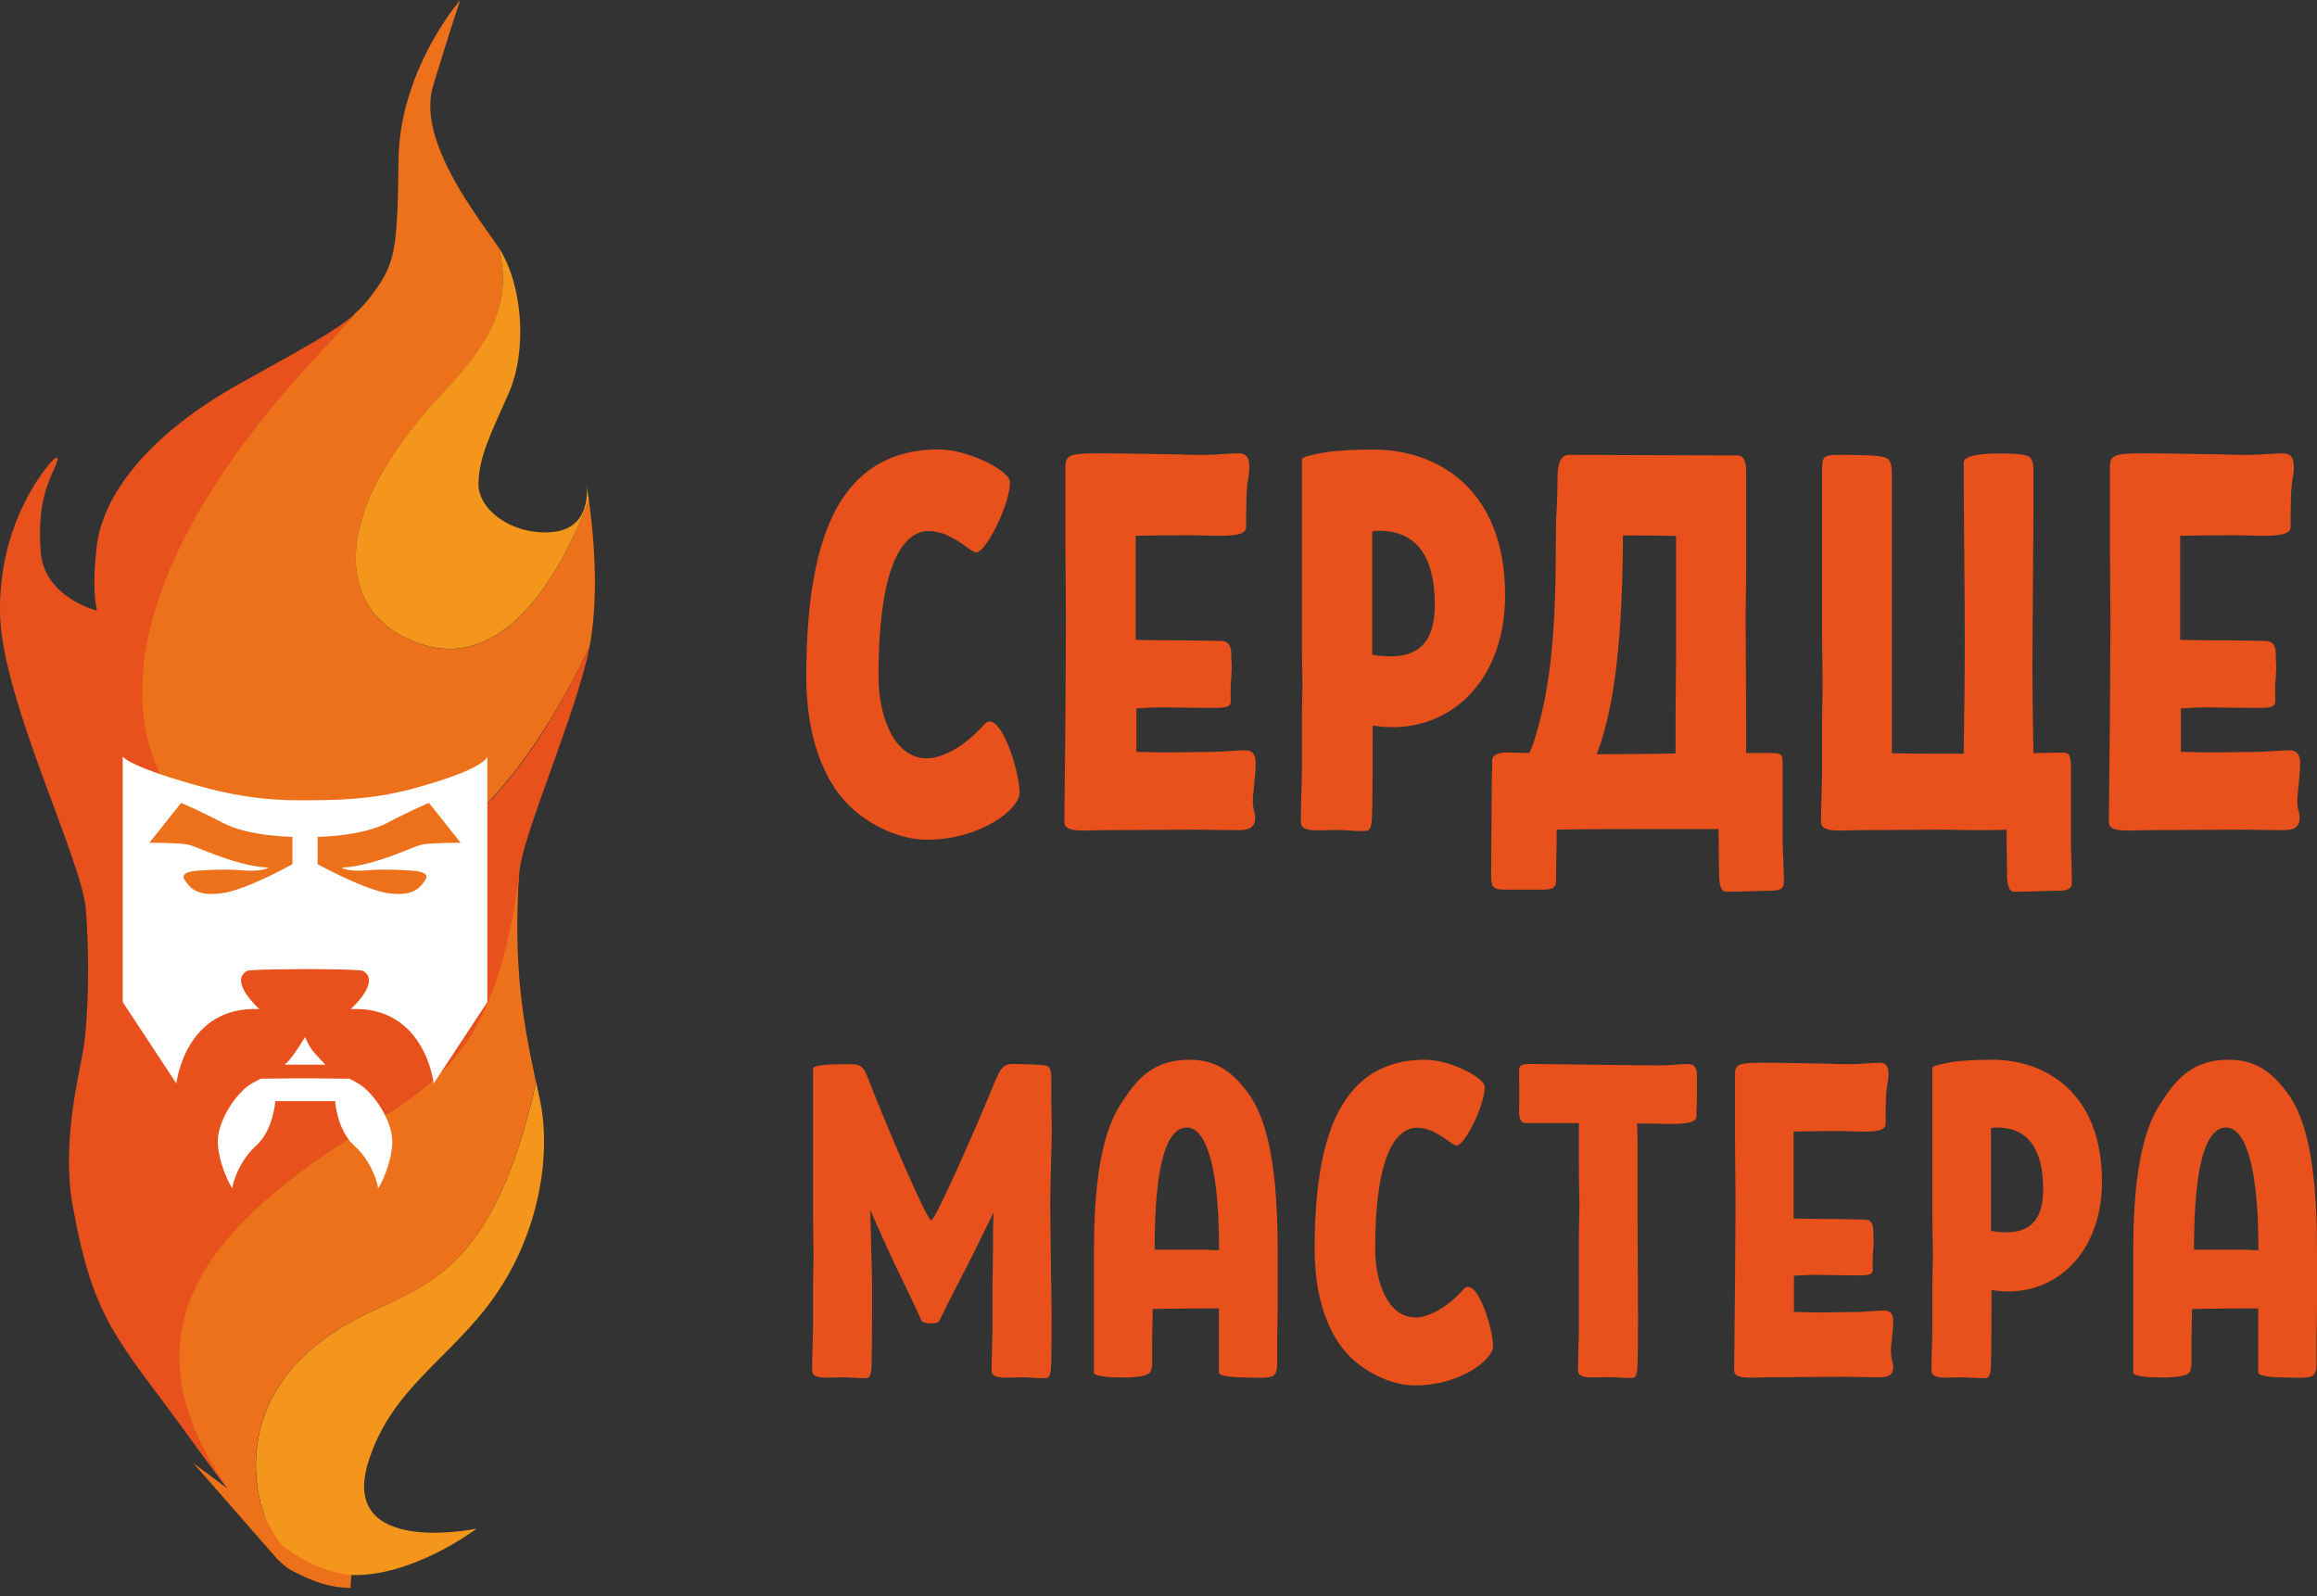 <svg width="90" height="62" viewBox="0 0 90 62" fill="none" xmlns="http://www.w3.org/2000/svg">
<rect x="0" y="0" width="90" height="62" fill="#333333" stroke="none"/>
<path d="M36.008 32.617C34.881 32.617 33.801 32.011 33.175 31.468C32.302 30.719 31.319 29.138 31.319 26.264C31.319 23.142 31.759 20.681 32.839 19.203C33.712 17.993 34.943 17.456 36.462 17.456C37.61 17.456 39.233 18.288 39.233 18.728C39.233 19.581 38.298 21.458 37.919 21.458C37.693 21.458 36.964 20.626 36.084 20.626C35.066 20.626 34.124 21.96 34.124 26.271C34.124 27.831 34.729 29.454 36.001 29.454C36.565 29.454 37.418 29.055 38.229 28.141C38.813 27.474 39.604 29.908 39.604 30.788C39.611 31.434 38.071 32.617 36.008 32.617Z" fill="#E8511B"/>
<path d="M48.755 31.743C48.755 32.183 48.487 32.245 48.068 32.245C47.524 32.245 46.754 32.225 46.527 32.225L42.883 32.245C42.175 32.245 41.343 32.369 41.343 31.936L41.385 27.811L41.405 24.125L41.385 21.252V18.13C41.385 17.669 41.57 17.608 42.718 17.608C43.777 17.608 45.2 17.649 45.799 17.649C46.067 17.669 46.424 17.669 46.816 17.669C47.126 17.669 47.854 17.608 48.088 17.608C48.294 17.608 48.528 17.649 48.528 18.13C48.528 18.481 48.466 18.55 48.425 19.086C48.404 19.547 48.404 20.124 48.404 20.461C48.404 20.75 48.026 20.811 47.297 20.811L46.3 20.791C46.094 20.791 45.008 20.791 44.114 20.811V21.19V24.854C45.07 24.875 46.156 24.875 46.218 24.875L47.387 24.895C47.593 24.895 47.827 24.937 47.827 25.418C47.827 25.769 47.868 25.837 47.827 26.291C47.786 26.752 47.806 26.917 47.806 27.247C47.806 27.536 47.428 27.494 46.699 27.494L45.035 27.474C44.891 27.474 44.513 27.494 44.142 27.515V27.934V29.206C44.561 29.206 44.87 29.227 45.249 29.227L47.064 29.206C47.373 29.206 48.102 29.144 48.336 29.144C48.542 29.144 48.776 29.186 48.776 29.667C48.776 30.018 48.714 30.396 48.672 30.939C48.631 31.393 48.755 31.558 48.755 31.743Z" fill="#E8511B"/>
<path d="M58.463 23.122C58.463 26.332 56.483 28.244 54.111 28.244C53.863 28.244 53.588 28.223 53.32 28.182C53.32 29.096 53.32 31.64 53.279 31.95C53.217 32.3 53.135 32.28 52.88 32.28C52.55 32.28 52.255 32.238 51.945 32.238C51.237 32.238 50.529 32.362 50.529 31.929C50.529 31.159 50.57 30.306 50.57 29.949V27.804C50.57 27.405 50.591 27.013 50.591 26.614C50.591 26.112 50.57 25.507 50.57 24.847V17.855C50.57 17.773 50.715 17.731 50.9 17.69C51.168 17.628 51.67 17.463 53.334 17.463C55.816 17.456 58.463 18.976 58.463 23.122ZM55.733 23.493C55.733 21.575 54.984 20.619 53.588 20.619C53.506 20.619 53.423 20.619 53.3 20.64V20.763V25.432C53.547 25.473 53.801 25.494 54.008 25.494C54.984 25.494 55.733 25.061 55.733 23.493Z" fill="#E8511B"/>
<path d="M69.292 34.287C69.292 34.514 69.127 34.596 68.81 34.596C68.46 34.596 67.703 34.638 67.043 34.638C66.837 34.638 66.775 34.328 66.775 33.971C66.775 33.682 66.755 32.864 66.755 32.204H66.569H63.626C62.794 32.204 61.564 32.204 60.464 32.225V32.727C60.464 33.077 60.443 33.476 60.443 34.246C60.443 34.473 60.278 34.555 59.962 34.555H58.422C57.982 34.555 57.92 34.411 57.92 34.053L57.94 31.324C57.94 30.994 57.94 30.348 57.961 29.805V29.536C57.961 29.289 58.291 29.227 58.525 29.227C58.772 29.227 59.089 29.248 59.398 29.248C59.48 29.082 59.563 28.897 59.625 28.663C60.354 26.332 60.436 23.665 60.436 20.708C60.436 19.918 60.498 19.581 60.498 18.625C60.498 17.752 60.745 17.669 60.959 17.669L67.497 17.69C67.683 17.69 67.827 17.855 67.827 18.295V22.125C67.827 22.792 67.806 23.397 67.806 23.892L67.827 28.079V29.248H68.597C69.058 29.248 69.243 29.227 69.243 29.557V29.825V31.681V32.245V32.727C69.25 33.077 69.292 33.517 69.292 34.287ZM65.084 29.268V27.728L65.105 25.418V20.818C64.376 20.798 63.523 20.798 63.042 20.798C63.021 24.627 62.753 27.378 62.024 29.296H62.169C62.939 29.289 63.984 29.289 65.084 29.268Z" fill="#E8511B"/>
<path d="M80.478 34.287C80.478 34.514 80.313 34.596 79.996 34.596C79.646 34.596 78.889 34.638 78.23 34.638C78.023 34.638 77.961 34.328 77.961 33.971C77.961 33.703 77.941 32.885 77.941 32.225C77.563 32.245 77.15 32.245 76.854 32.245H76.586H76.545L75.589 32.225L72.255 32.245C71.547 32.245 70.735 32.369 70.735 31.936C70.735 31.166 70.777 30.313 70.777 29.956V27.811C70.777 27.412 70.797 27.02 70.797 26.621C70.797 26.119 70.777 25.514 70.777 24.854V18.233C70.777 17.731 70.838 17.669 71.402 17.669C72.571 17.669 73.066 17.69 73.279 17.793C73.424 17.855 73.486 18.082 73.486 18.336V20.151V25.315V29.254C74.049 29.275 74.716 29.275 75.424 29.275H76.277C76.297 27.838 76.318 26.381 76.318 24.944C76.318 22.613 76.277 20.296 76.277 17.965C76.277 17.676 77.047 17.614 77.611 17.614C77.989 17.614 78.566 17.614 78.779 17.718C78.924 17.779 78.986 17.986 78.986 18.24V19.491C78.986 20.887 78.945 24.93 78.945 26.112C78.945 26.8 78.965 28.072 78.986 29.254C79.694 29.234 80.113 29.234 80.175 29.234C80.381 29.234 80.443 29.378 80.443 29.86V31.681V32.72C80.436 33.077 80.478 33.517 80.478 34.287Z" fill="#E8511B"/>
<path d="M89.326 31.743C89.326 32.183 89.058 32.245 88.639 32.245C88.096 32.245 87.326 32.225 87.099 32.225L83.455 32.245C82.746 32.245 81.915 32.369 81.915 31.936L81.956 27.811L81.977 24.125L81.956 21.252V18.13C81.956 17.669 82.141 17.608 83.29 17.608C84.349 17.608 85.772 17.649 86.37 17.649C86.638 17.669 86.996 17.669 87.387 17.669C87.697 17.669 88.425 17.608 88.659 17.608C88.866 17.608 89.099 17.649 89.099 18.13C89.099 18.481 89.037 18.55 88.996 19.086C88.976 19.547 88.976 20.124 88.976 20.461C88.976 20.75 88.597 20.811 87.869 20.811L86.872 20.791C86.665 20.791 85.579 20.791 84.685 20.811V21.19V24.854C85.641 24.875 86.727 24.875 86.789 24.875L87.958 24.895C88.164 24.895 88.398 24.937 88.398 25.418C88.398 25.769 88.439 25.837 88.398 26.291C88.357 26.752 88.377 26.917 88.377 27.247C88.377 27.536 87.999 27.494 87.27 27.494L85.607 27.474C85.462 27.474 85.084 27.494 84.713 27.515V27.934V29.206C85.132 29.206 85.442 29.227 85.82 29.227L87.635 29.206C87.944 29.206 88.673 29.144 88.907 29.144C89.113 29.144 89.347 29.186 89.347 29.667C89.347 30.018 89.285 30.396 89.244 30.939C89.203 31.393 89.326 31.558 89.326 31.743Z" fill="#E8511B"/>
<path d="M40.848 51.015C40.848 51.434 40.848 52.961 40.814 53.256C40.759 53.552 40.69 53.531 40.484 53.531C40.209 53.531 39.962 53.497 39.7 53.497C39.109 53.497 38.518 53.6 38.518 53.236C38.518 52.589 38.552 51.881 38.552 51.585V49.798C38.552 49.537 38.573 49.138 38.573 47.749L38.593 47.103C38.366 47.556 38.139 48.003 37.933 48.443C37.411 49.502 37.012 50.217 36.489 51.297C36.421 51.42 36.249 51.4 36.125 51.4C35.987 51.4 35.829 51.365 35.795 51.297C35.307 50.203 34.853 49.351 34.372 48.272L33.801 47L33.822 47.763L33.877 49.901C33.877 50.32 33.877 52.961 33.842 53.256C33.787 53.552 33.719 53.531 33.512 53.531C33.237 53.531 32.99 53.497 32.729 53.497C32.137 53.497 31.546 53.6 31.546 53.236C31.546 52.589 31.581 51.881 31.581 51.585V49.798C31.581 49.468 31.601 49.138 31.601 48.808C31.601 48.388 31.581 47.886 31.581 47.33V41.541C31.581 41.417 31.684 41.334 33.093 41.334C33.423 41.334 33.561 41.472 33.684 41.802C34.399 43.645 35.994 47.398 36.173 47.398C36.331 47.398 37.926 43.782 38.662 41.974C38.868 41.486 38.992 41.328 39.322 41.328C39.638 41.328 40.484 41.348 40.663 41.396C40.786 41.431 40.835 41.623 40.835 41.829V42.716C40.835 42.943 40.855 43.514 40.855 43.913C40.855 44.298 40.8 45.996 40.8 46.381C40.78 46.821 40.848 50.575 40.848 51.015Z" fill="#E8511B"/>
<path d="M49.628 48.512V50.877C49.628 51.276 49.608 51.854 49.608 51.957V53.016C49.608 53.222 49.553 53.401 49.436 53.449C49.264 53.538 48.776 53.517 48.459 53.504C47.992 53.504 47.346 53.469 47.346 53.311V50.822H47.311C47.105 50.822 45.73 50.822 44.774 50.843V50.877C44.774 51.276 44.754 51.854 44.754 51.957V52.947C44.754 53.153 44.699 53.332 44.582 53.38C44.41 53.469 43.922 53.517 43.605 53.504C43.138 53.504 42.492 53.469 42.492 53.311V48.512C42.492 44.408 43.289 43.225 43.688 42.654C44.19 41.891 44.836 41.163 46.191 41.163C47.167 41.163 47.806 41.561 48.432 42.393C49.016 43.156 49.628 44.6 49.628 48.512ZM47.352 48.56V48.505C47.352 44.91 46.727 43.796 46.101 43.796C45.407 43.796 44.85 44.91 44.85 48.505V48.54H46.899C47.022 48.56 47.174 48.56 47.352 48.56Z" fill="#E8511B"/>
<path d="M54.977 53.813C54.035 53.813 53.135 53.311 52.612 52.857C51.883 52.232 51.065 50.912 51.065 48.512C51.065 45.906 51.429 43.858 52.337 42.62C53.066 41.609 54.09 41.163 55.362 41.163C56.318 41.163 57.672 41.857 57.672 42.221C57.672 42.936 56.889 44.497 56.579 44.497C56.387 44.497 55.782 43.803 55.053 43.803C54.2 43.803 53.416 44.916 53.416 48.512C53.416 49.819 53.918 51.173 54.984 51.173C55.452 51.173 56.167 50.843 56.847 50.08C57.335 49.523 57.995 51.558 57.995 52.287C57.989 52.823 56.703 53.813 54.977 53.813Z" fill="#E8511B"/>
<path d="M65.916 41.767V42.565C65.916 42.95 65.895 43.088 65.895 43.363C65.895 43.603 65.496 43.658 64.885 43.658L64.053 43.638H63.585C63.606 43.899 63.606 44.208 63.606 44.435V46.78L63.626 51.145C63.626 51.565 63.626 52.954 63.592 53.249C63.537 53.545 63.468 53.524 63.262 53.524C62.987 53.524 62.739 53.49 62.478 53.49C61.887 53.49 61.296 53.593 61.296 53.229C61.296 52.582 61.33 51.874 61.33 51.579V47.88C61.33 47.55 61.351 47.22 61.351 46.89C61.351 46.47 61.33 45.968 61.33 45.411V43.624H59.247C59.089 43.624 59.006 43.452 59.006 43.17C59.027 42.455 59.006 42.159 59.006 41.589C59.006 41.348 59.13 41.348 59.37 41.328C60.134 41.328 63.475 41.383 64.499 41.383C64.761 41.383 65.366 41.328 65.558 41.328C65.723 41.334 65.916 41.369 65.916 41.767Z" fill="#E8511B"/>
<path d="M73.54 53.077C73.54 53.442 73.314 53.497 72.97 53.497C72.516 53.497 71.877 53.476 71.684 53.476L68.645 53.497C68.054 53.497 67.36 53.6 67.36 53.236L67.394 49.791L67.415 46.718L67.394 44.318V41.712C67.394 41.328 67.552 41.279 68.508 41.279C69.395 41.279 70.577 41.314 71.079 41.314C71.306 41.334 71.602 41.334 71.932 41.334C72.193 41.334 72.798 41.279 72.99 41.279C73.162 41.279 73.355 41.314 73.355 41.712C73.355 42.008 73.3 42.063 73.266 42.51C73.245 42.895 73.245 43.376 73.245 43.658C73.245 43.899 72.929 43.954 72.324 43.954L71.492 43.933C71.32 43.933 70.412 43.933 69.67 43.954V44.27V47.33C70.467 47.35 71.375 47.35 71.423 47.35L72.399 47.371C72.571 47.371 72.764 47.405 72.764 47.804C72.764 48.1 72.798 48.155 72.764 48.533C72.729 48.918 72.743 49.055 72.743 49.33C72.743 49.571 72.427 49.537 71.822 49.537L70.433 49.516C70.309 49.516 70 49.537 69.683 49.55V49.901V50.96C70.034 50.96 70.295 50.98 70.605 50.98L72.117 50.96C72.379 50.96 72.984 50.905 73.176 50.905C73.348 50.905 73.54 50.939 73.54 51.338C73.54 51.634 73.486 51.943 73.451 52.397C73.437 52.782 73.54 52.926 73.54 53.077Z" fill="#E8511B"/>
<path d="M81.647 45.886C81.647 48.56 79.996 50.162 78.016 50.162C77.81 50.162 77.583 50.142 77.356 50.107C77.356 50.87 77.356 52.995 77.322 53.256C77.267 53.552 77.198 53.531 76.992 53.531C76.717 53.531 76.469 53.497 76.208 53.497C75.617 53.497 75.026 53.6 75.026 53.236C75.026 52.589 75.06 51.881 75.06 51.585V49.798C75.06 49.468 75.081 49.138 75.081 48.808C75.081 48.388 75.06 47.886 75.06 47.33V41.492C75.06 41.424 75.184 41.389 75.335 41.355C75.562 41.3 75.981 41.163 77.37 41.163C79.433 41.156 81.647 42.428 81.647 45.886ZM79.364 46.195C79.364 44.593 78.738 43.796 77.576 43.796C77.508 43.796 77.439 43.796 77.336 43.816V43.919V47.811C77.542 47.845 77.755 47.866 77.927 47.866C78.738 47.866 79.364 47.502 79.364 46.195Z" fill="#E8511B"/>
<path d="M90 48.512V50.877C90 51.276 89.979 51.854 89.979 51.957V53.016C89.979 53.222 89.924 53.401 89.808 53.449C89.636 53.538 89.147 53.517 88.831 53.504C88.364 53.504 87.717 53.469 87.717 53.311V50.822H87.683C87.477 50.822 86.102 50.822 85.146 50.843V50.877C85.146 51.276 85.125 51.854 85.125 51.957V52.947C85.125 53.153 85.07 53.332 84.954 53.38C84.782 53.469 84.293 53.517 83.977 53.504C83.51 53.504 82.863 53.469 82.863 53.311V48.512C82.863 44.408 83.661 43.225 84.06 42.654C84.562 41.891 85.208 41.163 86.562 41.163C87.539 41.163 88.178 41.561 88.804 42.393C89.395 43.156 90 44.6 90 48.512ZM87.724 48.56V48.505C87.724 44.91 87.099 43.796 86.473 43.796C85.779 43.796 85.222 44.91 85.222 48.505V48.54H87.27C87.394 48.56 87.552 48.56 87.724 48.56Z" fill="#E8511B"/>
<path d="M22.897 25.136C20.539 30.066 16.627 35.401 11.071 33.84C4.244 31.915 2.532 24.105 12.591 13.503C13.017 13.056 13.409 12.623 13.767 12.197C14.048 11.949 14.275 11.695 14.502 11.379C14.667 11.152 14.812 10.945 14.922 10.739C15.382 9.907 15.451 9.014 15.479 6.215C15.499 4.338 16.187 2.688 16.819 1.561C17.369 0.584 17.878 0 17.878 0C17.878 0 17.582 0.859 17.053 2.585C16.977 2.819 16.902 3.066 16.826 3.328C16.579 4.132 16.764 5.053 17.136 5.947C17.775 7.508 18.964 8.986 19.384 9.646C19.384 9.646 19.384 9.653 19.391 9.653C19.796 11.461 19.404 12.946 17.266 15.194C12.378 20.344 13.21 24.139 16.524 25.074C19.769 25.989 21.866 22.056 22.876 19.443C23.035 20.571 23.296 23.039 22.897 25.136Z" fill="#ED711B"/>
<path d="M22.897 25.136C22.863 25.322 22.821 25.5 22.78 25.672C22.416 27.109 21.783 28.828 21.233 30.368C20.793 31.599 20.401 32.706 20.243 33.455C20.202 33.655 20.174 33.827 20.168 33.971C20.168 34.026 20.161 34.081 20.161 34.129C19.102 41.788 16.386 42.249 12.653 44.827C8.562 47.646 6.671 50.279 7.022 53.462C7.256 55.553 8.878 58.468 11.003 60.056C11.147 60.221 11.305 60.372 11.484 60.503C10.322 59.843 9.511 58.798 7.324 55.786C4.602 52.032 3.625 51.352 2.821 46.814C2.402 44.463 3.02 41.974 3.227 40.819C3.426 39.664 3.495 37.202 3.33 35.284C3.165 33.366 0.071 27.151 0.002 23.857C-0.067 20.564 1.515 18.55 1.79 18.178C2.065 17.807 2.422 17.505 2.12 18.178C1.817 18.852 1.446 19.657 1.583 21.437C1.714 23.218 3.77 23.72 3.77 23.72C3.77 23.72 3.536 22.95 3.77 21.135C4.004 19.32 5.619 16.968 9.284 14.919C11.931 13.441 13.052 12.843 13.787 12.197C13.43 12.616 13.038 13.049 12.611 13.503C2.553 24.098 4.265 31.915 11.092 33.84C15.094 34.968 18.249 32.513 20.573 29.206C20.731 28.979 20.889 28.753 21.041 28.519C21.728 27.433 22.354 26.271 22.897 25.136Z" fill="#E8511B"/>
<path d="M13.629 61.183C13.182 61.17 12.735 61.087 12.309 60.908C12 60.785 11.731 60.654 11.477 60.51C11.298 60.372 11.14 60.228 10.996 60.063C11.814 60.675 12.708 61.087 13.629 61.183Z" fill="#E8511B"/>
<path d="M11.848 40.282C11.848 40.282 11.298 41.204 11.051 41.355H12.639C12.639 41.355 12.35 41.059 12.151 40.819C11.986 40.612 11.848 40.282 11.848 40.282Z" fill="white"/>
<path d="M22.876 19.436C21.866 22.049 19.769 25.982 16.523 25.067C13.21 24.132 12.378 20.337 17.266 15.188C19.397 12.939 19.796 11.461 19.391 9.646C20.298 11.069 20.497 13.606 19.755 15.284C19.012 16.961 18.62 17.725 18.586 18.77C18.552 19.815 19.954 20.832 21.501 20.66C22.945 20.502 22.808 19.031 22.78 18.831C22.794 18.907 22.828 19.12 22.876 19.436Z" fill="#F3961B"/>
<path d="M13.629 61.183C13.182 61.17 12.735 61.087 12.309 60.908C12 60.785 11.731 60.654 11.477 60.51C11.298 60.372 11.14 60.228 10.996 60.063C11.814 60.675 12.708 61.087 13.629 61.183Z" stroke="#ED711B" stroke-miterlimit="10"/>
<path d="M14.303 56.797C13.175 60.448 18.394 59.403 18.517 59.375C18.442 59.43 16.008 61.259 13.629 61.176C12.708 61.08 11.814 60.668 10.996 60.056C10.439 59.43 10.123 58.619 10.006 57.801C9.738 55.917 10.226 53.462 13.168 51.62C15.953 49.867 18.957 50.313 20.828 42.036C20.876 42.249 20.917 42.462 20.965 42.682C21.433 44.834 20.944 47.887 19.219 50.348C17.507 52.782 15.204 53.896 14.303 56.797Z" fill="#F3961B"/>
<path d="M20.821 42.042C18.951 50.32 15.953 49.873 13.162 51.62C10.219 53.469 9.731 55.924 9.999 57.801C10.116 58.619 10.439 59.43 10.989 60.056C8.858 58.468 7.235 55.559 7.008 53.462C6.657 50.279 8.548 47.646 12.639 44.827C16.372 42.249 19.088 41.795 20.147 34.129C19.961 37.608 20.284 39.533 20.821 42.042Z" fill="#ED711B"/>
<path d="M15.224 44.139C15.114 43.287 14.392 42.345 13.904 42.077C13.409 41.809 13.574 41.898 13.574 41.898L11.924 41.884H11.848H11.773L10.123 41.898C10.123 41.898 10.288 41.809 9.793 42.077C9.298 42.345 8.583 43.287 8.473 44.139C8.363 44.992 9.029 46.271 9.029 46.133C9.029 45.996 9.277 45.102 9.951 44.497C10.624 43.892 10.693 42.771 10.693 42.771H11.436H11.793H13.017C13.017 42.771 13.086 43.892 13.76 44.497C14.434 45.102 14.681 45.996 14.681 46.133C14.681 46.271 15.341 44.992 15.224 44.139Z" fill="white"/>
<path d="M15.973 30.65C14.351 31.083 12.935 31.07 12.151 31.083C12.041 31.083 11.883 31.09 11.525 31.083C10.741 31.076 9.593 31.028 7.971 30.595C5.076 29.818 4.767 29.406 4.767 29.378V38.921L6.85 42.084C6.85 42.084 7.187 39.059 10.075 39.196C10.075 39.196 8.892 38.144 9.579 37.718C9.703 37.642 11.615 37.649 11.848 37.642C12.082 37.642 13.993 37.642 14.117 37.718C14.805 38.144 13.622 39.196 13.622 39.196C16.51 39.059 16.847 42.084 16.847 42.084L18.93 38.921V29.371C18.93 29.406 18.868 29.873 15.973 30.65Z" fill="white"/>
<path d="M11.36 33.565V32.507C11.36 32.507 9.655 32.486 8.672 31.97C7.689 31.455 7.036 31.186 7.036 31.186L5.805 32.733C5.805 32.733 6.946 32.733 7.283 32.802C7.62 32.871 8.088 33.139 9.029 33.428C9.971 33.717 10.439 33.696 10.439 33.696C10.439 33.696 10.191 33.875 9.428 33.806C8.665 33.737 7.661 33.82 7.661 33.82C7.661 33.82 6.967 33.847 7.166 34.163C7.366 34.48 7.634 34.817 8.576 34.7C9.524 34.597 11.36 33.565 11.36 33.565Z" fill="#ED711B"/>
<path d="M12.336 33.565V32.507C12.336 32.507 14.042 32.486 15.025 31.97C16.008 31.455 16.661 31.186 16.661 31.186L17.892 32.733C17.892 32.733 16.75 32.733 16.413 32.802C16.077 32.871 15.609 33.139 14.667 33.428C13.725 33.717 13.258 33.696 13.258 33.696C13.258 33.696 13.505 33.875 14.268 33.806C15.032 33.737 16.035 33.82 16.035 33.82C16.035 33.82 16.73 33.847 16.53 34.163C16.331 34.48 16.063 34.817 15.121 34.7C14.179 34.583 12.336 33.565 12.336 33.565Z" fill="#ED711B"/>
</svg>
